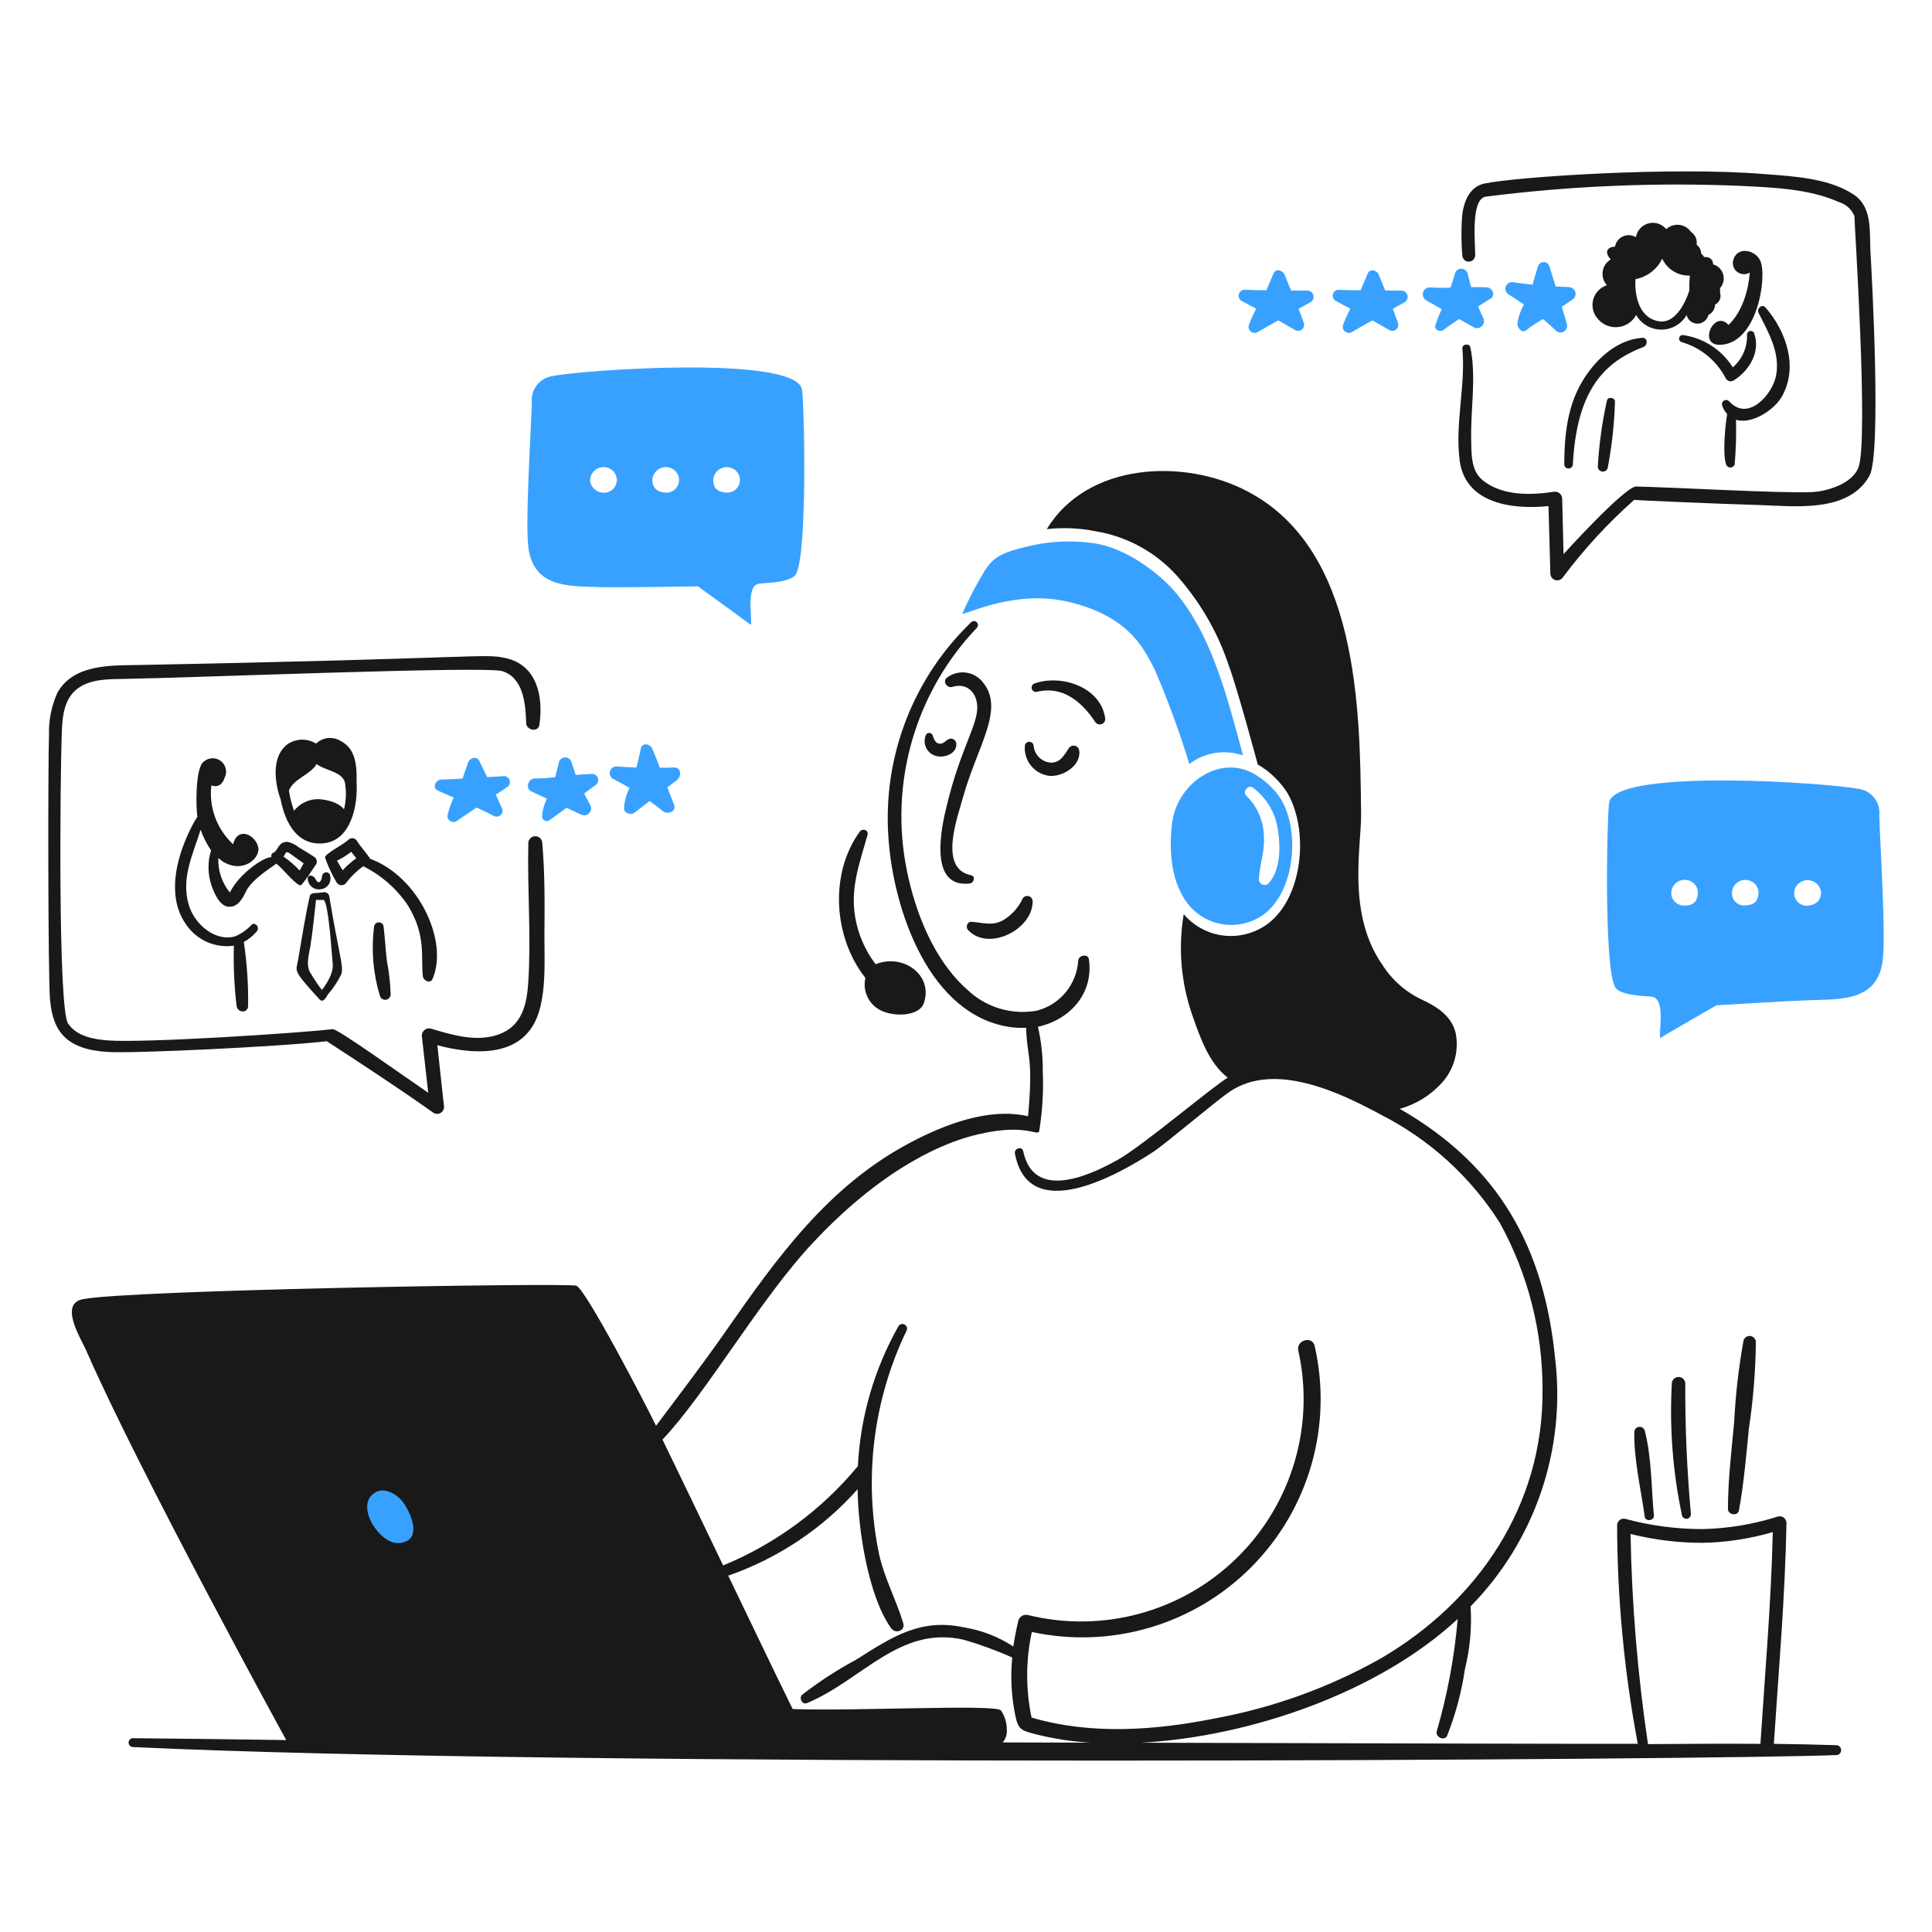 <svg width="600" height="600" viewBox="0 0 501 501" fill="none" xmlns="http://www.w3.org/2000/svg">
<path d="M308.414 198.121C310.368 196.627 312.663 195.641 315.092 195.253C317.521 194.864 320.009 195.084 322.332 195.894C318.261 180.864 314.12 163.83 303.82 152.467C302.429 151.004 294.008 142.447 283.569 140.844C277.692 140.025 271.712 140.356 265.962 141.818C258.933 143.489 257.332 145.02 255.383 147.943C253.188 151.544 251.235 155.287 249.536 159.148C251.26 159.148 263.62 152.748 277.445 156.154C293.8 160.122 297.139 169.516 299.436 173.622C302.872 181.619 305.869 189.797 308.414 198.121Z" fill="#38A1FF"/>
<path d="M174.795 199.025C173.542 199.083 172.357 199.095 171.105 199.095C170.478 197.424 169.852 195.754 169.156 194.153C168.6 192.83 166.511 192.482 166.165 194.153C165.819 195.824 165.468 197.424 165.05 199.025C163.297 198.955 161.501 198.885 159.762 198.747C159.392 198.763 159.037 198.897 158.749 199.129C158.461 199.362 158.255 199.681 158.161 200.039C158.068 200.397 158.091 200.776 158.229 201.119C158.366 201.463 158.611 201.754 158.925 201.949C160.388 202.713 161.849 203.479 163.242 204.313C162.45 205.874 161.976 207.577 161.849 209.323C161.501 210.646 163.449 211.618 164.564 210.714C165.884 209.739 167.137 208.71 168.459 207.723C169.644 208.557 170.757 209.461 171.939 210.365C173.124 211.34 175.488 210.435 174.795 208.697C174.236 207.164 173.61 205.633 173.041 204.173C173.875 203.547 174.795 202.85 175.616 202.224C176.811 201.182 176.603 198.94 174.795 199.025Z" fill="#38A1FF"/>
<path d="M153.497 200.696C152.101 200.719 150.707 200.811 149.321 200.974C148.905 199.859 148.569 198.747 148.209 197.632C148.106 197.278 147.891 196.967 147.596 196.745C147.301 196.524 146.942 196.404 146.573 196.404C146.204 196.404 145.845 196.524 145.55 196.745C145.255 196.967 145.04 197.278 144.937 197.632C144.659 198.955 144.311 200.277 143.963 201.53C142.209 201.752 140.443 201.868 138.675 201.878C137.004 201.878 136.1 204.453 137.768 205.217C139.091 205.846 140.483 206.47 141.806 207.099C141.105 208.538 140.681 210.095 140.553 211.69C140.559 211.938 140.638 212.178 140.781 212.38C140.923 212.583 141.122 212.739 141.353 212.828C141.583 212.918 141.836 212.937 142.077 212.883C142.319 212.83 142.539 212.706 142.71 212.527C144.103 211.482 145.493 210.578 146.886 209.463C148.139 210.019 149.391 210.646 150.644 211.217C150.984 211.398 151.374 211.465 151.756 211.408C152.137 211.35 152.49 211.172 152.763 210.899C153.036 210.626 153.214 210.273 153.27 209.891C153.327 209.51 153.26 209.12 153.078 208.779C152.519 207.797 151.985 206.799 151.478 205.788C152.452 205.022 153.359 204.326 154.401 203.632C154.691 203.442 154.912 203.163 155.03 202.837C155.148 202.51 155.156 202.155 155.054 201.823C154.952 201.492 154.745 201.202 154.464 200.999C154.183 200.796 153.844 200.689 153.497 200.696Z" fill="#38A1FF"/>
<path d="M130.671 201.252C129.211 201.347 127.818 201.46 126.355 201.53C125.659 200.137 124.962 198.677 124.269 197.284C123.642 195.961 121.831 196.52 121.415 197.632C120.914 199.025 120.441 200.485 119.952 201.891C118.074 202.029 116.195 202.099 114.316 202.169C112.923 202.239 112.019 204.396 113.55 205.022C114.872 205.648 116.265 206.204 117.655 206.831C117.001 208.214 116.488 209.66 116.125 211.147C116.025 211.443 116.018 211.762 116.104 212.062C116.191 212.362 116.368 212.628 116.61 212.825C116.852 213.022 117.149 213.14 117.46 213.163C117.772 213.186 118.083 213.114 118.352 212.955C118.422 212.885 122.25 210.313 123.572 209.406C125.103 210.102 126.563 210.799 128.026 211.565C128.318 211.731 128.656 211.797 128.988 211.752C129.321 211.707 129.63 211.554 129.867 211.317C130.104 211.079 130.256 210.771 130.301 210.438C130.345 210.105 130.279 209.767 130.113 209.476C129.627 208.364 129.071 207.249 128.582 206.067C129.557 205.44 130.531 204.814 131.506 204.118C131.792 203.939 132.012 203.671 132.133 203.355C132.253 203.04 132.267 202.694 132.173 202.369C132.079 202.045 131.881 201.76 131.61 201.558C131.339 201.357 131.009 201.249 130.671 201.252Z" fill="#38A1FF"/>
<path d="M406.89 74.451C405.705 74.391 404.522 74.311 403.41 74.311C402.852 72.573 402.366 70.832 401.809 69.093C401.716 68.769 401.519 68.484 401.249 68.281C400.979 68.078 400.65 67.968 400.313 67.968C399.975 67.968 399.646 68.078 399.376 68.281C399.107 68.484 398.91 68.769 398.816 69.093C398.327 70.694 397.841 72.225 397.423 73.825C395.755 73.617 394.167 73.477 392.483 73.199C392.088 73.109 391.673 73.16 391.312 73.345C390.951 73.53 390.667 73.836 390.509 74.21C390.351 74.584 390.33 75.001 390.449 75.389C390.568 75.776 390.82 76.11 391.161 76.33C392.551 77.167 393.874 78.084 395.196 78.975C394.278 80.559 393.687 82.31 393.458 84.126C393.458 84.404 394.432 86.769 395.822 85.586C397.19 84.532 398.633 83.578 400.139 82.733C401.251 83.707 402.366 84.682 403.478 85.739C403.747 86 404.094 86.166 404.467 86.21C404.839 86.255 405.216 86.177 405.539 85.988C405.863 85.798 406.115 85.508 406.258 85.161C406.401 84.815 406.427 84.431 406.331 84.068C405.915 82.538 405.427 81.062 405.011 79.544C405.915 78.918 406.89 78.292 407.794 77.665C408.103 77.46 408.34 77.162 408.469 76.814C408.598 76.466 408.614 76.086 408.513 75.729C408.413 75.371 408.201 75.055 407.909 74.826C407.618 74.596 407.261 74.465 406.89 74.451Z" fill="#38A1FF"/>
<path d="M385.593 74.522C384.202 74.424 382.88 74.451 381.487 74.451C381.139 73.269 380.861 72.084 380.583 70.902C380.48 70.548 380.265 70.236 379.97 70.015C379.675 69.793 379.316 69.674 378.947 69.674C378.578 69.674 378.219 69.793 377.924 70.015C377.629 70.236 377.414 70.548 377.311 70.902C376.963 72.154 376.56 73.407 376.129 74.592C374.319 74.671 372.507 74.648 370.7 74.522C370.313 74.534 369.94 74.67 369.636 74.911C369.332 75.151 369.114 75.483 369.012 75.856C368.911 76.231 368.933 76.627 369.074 76.988C369.215 77.349 369.468 77.655 369.796 77.861C371.119 78.627 372.509 79.394 373.832 80.158C373.257 81.51 372.724 82.879 372.231 84.264C371.813 85.516 373.483 86.283 374.388 85.516C374.598 85.308 377.394 83.359 378.356 82.733C379.608 83.429 380.931 84.196 382.183 84.89C382.524 85.066 382.912 85.129 383.29 85.07C383.669 85.011 384.02 84.833 384.291 84.562C384.562 84.291 384.74 83.941 384.799 83.562C384.859 83.184 384.796 82.796 384.621 82.455C384.132 81.481 383.714 80.436 383.296 79.462C384.34 78.768 385.385 78.141 386.429 77.513C387.89 76.749 387.126 74.629 385.593 74.522Z" fill="#38A1FF"/>
<path d="M363.476 75.356H359.218C358.662 73.965 358.103 72.643 357.547 71.25C357.128 70.135 355.32 69.496 354.694 70.902L352.815 75.286C350.936 75.286 348.987 75.218 347.108 75.148C346.775 75.154 346.453 75.269 346.191 75.474C345.929 75.68 345.74 75.965 345.654 76.287C345.567 76.608 345.588 76.949 345.712 77.259C345.836 77.568 346.057 77.828 346.342 78.001C347.594 78.697 348.917 79.394 350.17 80.02C349.495 81.332 348.891 82.679 348.361 84.056C348.215 84.355 348.167 84.693 348.225 85.021C348.283 85.349 348.443 85.65 348.682 85.882C348.921 86.113 349.228 86.263 349.558 86.31C349.887 86.357 350.223 86.298 350.518 86.142C350.588 86.075 354.486 83.848 355.879 83.081L360.262 85.586C360.529 85.738 360.834 85.808 361.14 85.788C361.445 85.768 361.739 85.659 361.983 85.474C362.227 85.289 362.412 85.036 362.514 84.747C362.616 84.458 362.631 84.145 362.557 83.848C362.141 82.595 361.653 81.343 361.167 80.09C362.209 79.534 363.253 78.908 364.298 78.352C364.584 78.161 364.804 77.885 364.924 77.563C365.045 77.241 365.061 76.889 364.97 76.557C364.879 76.225 364.686 75.93 364.417 75.715C364.149 75.499 363.82 75.373 363.476 75.356Z" fill="#38A1FF"/>
<path d="M321.916 78.001C323.168 78.682 324.491 79.394 325.743 80.02C325.07 81.333 324.465 82.68 323.932 84.056C323.786 84.355 323.738 84.694 323.795 85.022C323.853 85.351 324.013 85.652 324.253 85.884C324.493 86.116 324.8 86.266 325.13 86.312C325.461 86.359 325.797 86.299 326.091 86.142C327.865 85.1 329.651 84.079 331.45 83.081L335.833 85.586C336.1 85.739 336.405 85.81 336.712 85.79C337.018 85.771 337.312 85.661 337.557 85.476C337.801 85.291 337.986 85.038 338.088 84.748C338.19 84.459 338.205 84.145 338.131 83.848C337.712 82.595 337.226 81.343 336.738 80.09C337.782 79.534 338.827 78.908 339.872 78.352C340.17 78.166 340.4 77.889 340.528 77.561C340.655 77.234 340.673 76.874 340.579 76.535C340.485 76.197 340.283 75.898 340.005 75.683C339.727 75.469 339.386 75.35 339.035 75.346H334.789C334.233 73.956 333.677 72.633 333.121 71.24C332.702 70.128 330.891 69.502 330.265 70.892L328.389 75.276C326.51 75.276 324.561 75.208 322.68 75.138C322.349 75.152 322.032 75.272 321.775 75.479C321.517 75.686 321.332 75.97 321.247 76.289C321.162 76.608 321.181 76.947 321.301 77.255C321.421 77.562 321.637 77.824 321.916 78.001Z" fill="#38A1FF"/>
<path d="M332.216 207.307C330.723 204.973 328.753 202.981 326.437 201.46C317.149 194.832 305.378 202.735 303.96 213.291C303.404 217.745 302.985 226.167 306.813 232.58C308.65 235.817 311.672 238.215 315.243 239.266C318.814 240.318 322.653 239.941 325.951 238.216C335.568 233.306 337.504 216.204 332.216 207.307ZM328.945 229.1C328.733 229.29 328.472 229.416 328.192 229.463C327.912 229.511 327.625 229.478 327.362 229.369C327.1 229.259 326.874 229.078 326.711 228.846C326.548 228.613 326.454 228.339 326.44 228.055C326.58 224.368 327.973 220.956 327.765 217.199C327.765 215.19 327.366 213.202 326.589 211.35C325.812 209.498 324.674 207.819 323.241 206.412C322.056 205.368 323.662 203.341 324.912 204.255C326.721 205.613 328.234 207.325 329.358 209.288C330.483 211.25 331.195 213.421 331.452 215.668C332.076 219.904 332.006 225.748 328.945 229.09V229.1Z" fill="#38A1FF"/>
<path d="M207.915 100.759C205.27 91.992 150.158 96.047 143.537 97.487C141.879 97.66 140.355 98.48 139.3 99.771C138.244 101.061 137.741 102.717 137.901 104.376C137.79 110.571 136.092 135.904 137.064 142.307C138.597 152.605 147.853 151.979 156.135 152.257C160.867 152.397 180.979 152.049 180.979 152.049C196.761 163.369 194.441 162.109 194.757 161.793C195.035 159.704 193.434 151.841 196.843 151.352C198.236 151.145 205.057 151.145 206.38 148.918C209.521 143.697 208.547 102.705 207.915 100.759ZM156.906 127.755C155.976 127.846 155.048 127.569 154.32 126.984C153.592 126.398 153.122 125.551 153.011 124.624C153.013 123.993 153.185 123.373 153.51 122.832C153.834 122.29 154.299 121.846 154.855 121.547C155.411 121.248 156.037 121.104 156.668 121.131C157.299 121.158 157.911 121.355 158.439 121.701C159.021 122.073 159.471 122.62 159.725 123.262C159.979 123.905 160.025 124.611 159.855 125.281C159.685 125.95 159.309 126.55 158.78 126.994C158.251 127.438 157.595 127.705 156.906 127.755ZM173.053 127.755C169.852 127.755 169.226 125.947 169.156 124.624C169.157 123.993 169.33 123.373 169.654 122.832C169.979 122.29 170.444 121.846 171 121.547C171.556 121.248 172.182 121.104 172.813 121.131C173.444 121.158 174.056 121.355 174.584 121.701C175.164 122.074 175.613 122.62 175.866 123.262C176.119 123.904 176.164 124.609 175.995 125.278C175.826 125.947 175.451 126.546 174.923 126.991C174.395 127.435 173.741 127.703 173.053 127.755ZM188.852 127.755C185.441 127.755 185.022 125.947 184.955 124.624C184.958 123.994 185.131 123.375 185.456 122.835C185.78 122.294 186.245 121.851 186.8 121.553C187.356 121.254 187.981 121.111 188.611 121.137C189.241 121.164 189.853 121.361 190.38 121.706C190.954 122.082 191.396 122.629 191.645 123.268C191.894 123.908 191.938 124.609 191.77 125.275C191.602 125.94 191.23 126.537 190.708 126.981C190.185 127.426 189.536 127.696 188.852 127.755Z" fill="#38A1FF"/>
<path d="M487.34 211.422C487.426 210.599 487.349 209.767 487.111 208.973C486.874 208.18 486.482 207.442 485.958 206.801C485.433 206.161 484.787 205.631 484.056 205.241C483.326 204.852 482.525 204.611 481.701 204.533C475.161 203.141 419.973 199.105 417.323 207.873C416.766 209.822 415.792 250.813 418.853 256.031C420.176 258.258 426.994 258.258 428.387 258.469C432.145 259.005 429.948 268.589 430.547 269.185C430.547 269.047 445.091 260.696 445.091 260.696C445.091 260.696 464.367 259.511 469.101 259.373C477.383 259.095 486.636 259.651 488.169 249.421C489.149 243.008 487.45 217.685 487.34 211.422ZM440.293 231.675C440.153 232.995 439.737 235.084 436.396 234.806C435.715 234.758 435.066 234.496 434.542 234.059C434.018 233.621 433.645 233.03 433.475 232.369C433.333 231.742 433.37 231.087 433.58 230.479C433.79 229.871 434.165 229.334 434.664 228.927C435.162 228.521 435.764 228.261 436.402 228.178C437.04 228.095 437.688 228.191 438.274 228.456C438.898 228.722 439.425 229.171 439.786 229.745C440.147 230.318 440.324 230.988 440.293 231.665V231.675ZM456.022 231.675C455.882 232.995 455.604 234.806 452.125 234.806C451.436 234.782 450.775 234.53 450.245 234.088C449.716 233.647 449.349 233.042 449.201 232.369C449.064 231.742 449.103 231.09 449.315 230.485C449.527 229.879 449.903 229.344 450.401 228.94C450.899 228.536 451.5 228.278 452.136 228.196C452.772 228.114 453.419 228.21 454.003 228.474C454.623 228.739 455.149 229.186 455.509 229.755C455.87 230.325 456.049 230.991 456.022 231.665V231.675ZM472.237 231.745C472.099 233.065 471.333 234.806 468.272 234.877C467.582 234.824 466.927 234.554 466.4 234.105C465.873 233.657 465.502 233.053 465.339 232.381C465.177 231.709 465.232 231.002 465.496 230.363C465.76 229.723 466.219 229.184 466.809 228.822C467.335 228.471 467.947 228.27 468.579 228.24C469.211 228.21 469.839 228.352 470.397 228.651C470.954 228.95 471.42 229.395 471.744 229.938C472.068 230.482 472.239 231.103 472.237 231.735V231.745Z" fill="#38A1FF"/>
<path d="M251.903 239.042C250.791 238.965 250.373 240.433 250.999 241.129C256.287 246.906 267.91 240.991 267.782 233.682C267.772 233.384 267.666 233.097 267.48 232.863C267.295 232.63 267.039 232.462 266.751 232.384C266.463 232.306 266.157 232.323 265.88 232.432C265.602 232.541 265.366 232.735 265.207 232.988C264.084 235.41 262.236 237.423 259.919 238.749C257.191 240.155 254.759 239.228 251.903 239.042Z" fill="#191919"/>
<path d="M245.49 175.781C244.383 176.693 245.56 178.494 246.883 178.146C250.848 176.893 253.493 179.747 253.423 183.657C253.31 188.386 248.914 194.724 245.49 208.99C244.097 214.626 240.688 230.355 251.474 229.103C252.589 228.962 253.075 227.224 251.752 226.946C243.263 225.205 248.343 211.843 249.803 206.485C253.513 193.351 260.472 184.063 255.024 177.116C254.495 176.39 253.826 175.777 253.056 175.314C252.285 174.852 251.43 174.549 250.54 174.425C249.65 174.3 248.745 174.356 247.877 174.589C247.009 174.822 246.197 175.228 245.49 175.781Z" fill="#191919"/>
<path d="M272.016 201.182C275.426 201.54 280.298 198.677 279.879 194.779C279.868 194.466 279.757 194.165 279.563 193.918C279.37 193.672 279.103 193.494 278.801 193.409C278.5 193.324 278.179 193.337 277.885 193.446C277.591 193.555 277.34 193.754 277.166 194.015C275.982 195.754 275.077 197.702 272.642 197.773C271.484 197.73 270.381 197.27 269.537 196.476C268.693 195.682 268.165 194.61 268.051 193.456C268.037 193.161 267.91 192.882 267.696 192.678C267.482 192.474 267.198 192.36 266.902 192.36C266.607 192.36 266.322 192.474 266.108 192.678C265.895 192.882 265.767 193.161 265.754 193.456C265.619 195.299 266.192 197.124 267.356 198.559C268.519 199.994 270.186 200.932 272.016 201.182Z" fill="#191919"/>
<path d="M247.996 192.9C247.99 192.659 247.921 192.423 247.797 192.216C247.673 192.008 247.497 191.837 247.287 191.718C247.077 191.599 246.84 191.536 246.598 191.536C246.357 191.536 246.119 191.599 245.909 191.718C245.142 192.134 244.516 193.041 243.472 192.83C242.497 192.622 242.149 191.578 241.871 190.743C241.819 190.564 241.715 190.404 241.573 190.284C241.431 190.163 241.256 190.086 241.071 190.064C240.886 190.042 240.698 190.074 240.531 190.158C240.364 190.241 240.226 190.371 240.132 190.533C239.899 191.041 239.776 191.592 239.771 192.151C239.766 192.71 239.878 193.263 240.101 193.776C240.325 194.288 240.653 194.748 241.066 195.124C241.479 195.501 241.967 195.786 242.497 195.961C244.596 196.728 248.158 195.543 247.996 192.9Z" fill="#191919"/>
<path d="M268.885 179.398C275.626 177.758 280.576 182.044 283.985 187.194C284.164 187.484 284.441 187.699 284.766 187.802C285.091 187.904 285.442 187.886 285.755 187.75C286.067 187.615 286.321 187.372 286.469 187.065C286.616 186.758 286.649 186.408 286.56 186.079C285.308 178.008 275.01 174.807 268.259 177.242C267.988 177.337 267.764 177.533 267.632 177.788C267.501 178.044 267.473 178.34 267.553 178.616C267.633 178.892 267.815 179.127 268.063 179.272C268.311 179.418 268.605 179.463 268.885 179.398Z" fill="#191919"/>
<path d="M228.101 261.868C231.858 263.872 238.331 263.469 239.516 260.267C242.159 253.098 234.436 247.114 227.059 250.037C224.336 246.465 222.521 242.286 221.768 237.858C220.44 230.21 222.945 223.732 224.969 216.492C225.318 215.24 223.647 214.684 222.953 215.658C215.017 226.585 216.132 243.148 224.413 253.587C224.043 255.18 224.202 256.851 224.868 258.346C225.533 259.841 226.668 261.077 228.101 261.868Z" fill="#191919"/>
<path d="M476.136 452.556C470.755 452.386 465.372 452.27 459.989 452.208C461.241 433.14 462.912 414.069 463.26 394.931C463.257 394.662 463.192 394.398 463.071 394.158C462.949 393.918 462.774 393.709 462.558 393.548C462.343 393.387 462.094 393.277 461.829 393.228C461.565 393.178 461.292 393.19 461.033 393.263C454.682 395.285 448.071 396.382 441.407 396.519C434.686 396.515 427.994 395.626 421.505 393.877C421.255 393.809 420.993 393.798 420.739 393.846C420.485 393.894 420.245 393.999 420.037 394.153C419.83 394.307 419.66 394.506 419.54 394.736C419.421 394.965 419.355 395.219 419.348 395.477C419.388 414.508 421.182 433.494 424.706 452.196C419.268 452.251 362.254 452.105 295.874 451.912C324.02 450.392 357.344 438.994 378.008 419.833C377.157 429.685 375.339 439.429 372.579 448.924C372.161 450.455 374.598 451.639 375.292 450.039C377.48 444.481 379.023 438.689 379.889 432.779C381.205 427.481 381.698 422.012 381.349 416.564C389.587 408.172 395.834 398.037 399.628 386.906C403.423 375.776 404.667 363.935 403.271 352.259C400.397 323.519 388.742 302.311 362.975 287.537C367.219 286.365 371.036 283.997 373.972 280.716C375.524 278.981 376.648 276.906 377.252 274.658C377.857 272.41 377.925 270.052 377.452 267.772C376.337 263.386 372.579 261.009 368.684 259.21C364.41 257.186 360.811 253.972 358.316 249.954C349.268 236.803 353.025 219.473 352.955 211.192C352.677 183.136 352.191 142.432 323.449 127.4C306.886 118.7 281.831 120.022 271.463 137.212C275.688 136.741 279.961 136.929 284.128 137.77C292.734 139.189 300.541 143.66 306.119 150.366C311.732 156.948 316.01 164.559 318.717 172.775C321.014 179.038 326.162 198.246 326.162 198.246C329.3 200.069 331.95 202.624 333.887 205.693C339.887 216.102 337.612 235.21 326.72 240.839C323.491 242.558 319.771 243.122 316.177 242.439C312.582 241.756 309.329 239.865 306.956 237.081C305.493 245.852 306.258 254.851 309.183 263.248C311.27 269.233 313.496 275.636 318.369 279.463C314.711 281.552 296.528 296.971 289.975 300.691C282.319 305.004 268.051 311.407 265.338 298.531C265.06 297.141 262.971 297.767 263.181 299.087C266.66 317.875 289.985 304.656 299.09 298.672C302.57 296.374 315.515 285.31 318.995 283.013C330.616 275.287 347.319 283.221 358.106 289.067C370.716 295.48 381.366 305.172 388.937 317.123C396.262 330.421 400.07 345.369 400.002 360.55C400.21 390.337 383.298 415.322 358.038 430.074C344.68 437.586 330.17 442.834 315.097 445.605C299.509 448.736 282.875 449.918 267.502 445.394C265.96 438.073 265.984 430.507 267.572 423.195C277.733 425.398 288.285 425.001 298.252 422.043C308.219 419.084 317.278 413.659 324.591 406.269C331.905 398.879 337.235 389.764 340.09 379.767C342.945 369.77 343.232 359.214 340.924 349.077C340.368 346.294 336.054 347.477 336.678 350.26C338.809 359.84 338.46 369.806 335.665 379.215C332.869 388.623 327.72 397.163 320.704 404.026C313.688 410.89 305.036 415.85 295.568 418.437C286.101 421.024 276.129 421.153 266.598 418.811C266.082 418.677 265.534 418.747 265.067 419.005C264.601 419.264 264.252 419.693 264.093 420.202C263.55 422.435 263.108 424.692 262.77 426.965C258.938 424.456 254.624 422.774 250.105 422.025C238.802 419.603 231.696 424.237 221.919 430.445C217.029 433.059 212.372 436.086 207.998 439.493C207.094 440.327 208.069 442.138 209.251 441.649C223.559 435.698 233.351 421.377 249.962 425.227C254.238 426.467 258.423 428.001 262.487 429.818C262.008 434.77 262.261 439.765 263.239 444.643C264.005 448.541 264.839 448.749 268.599 449.723C273.259 450.896 278.019 451.626 282.815 451.905L260.002 451.837C260.39 451.399 260.686 450.888 260.871 450.333C261.057 449.778 261.128 449.192 261.082 448.608C261.109 446.798 260.574 445.023 259.551 443.528C257.88 441.857 221.067 443.806 205.546 443.18C199.91 431.697 194.411 420.134 188.843 408.593C201.754 404.111 213.303 396.396 222.387 386.184C222.522 396.782 225.178 413.959 231.087 422.233C232.202 423.764 234.844 422.93 234.218 420.911C232.41 414.856 229.348 409.287 227.956 403.025C223.913 383.467 226.407 363.123 235.055 345.122C235.212 344.845 235.252 344.517 235.167 344.21C235.082 343.903 234.879 343.643 234.601 343.486C234.324 343.329 233.996 343.289 233.69 343.374C233.383 343.459 233.123 343.662 232.966 343.939C226.697 355.047 223.099 367.461 222.457 380.199C213.097 391.515 201.1 400.358 187.52 405.948C182.302 395.092 177.082 384.155 171.794 373.308C183.159 361.332 197.345 336.51 210.974 322.088C230.183 301.627 245.912 296.337 251.129 294.806C266.024 290.631 269.226 295.084 269.504 293.206C270.326 288.072 270.629 282.869 270.408 277.675C270.436 273.834 270.016 270.003 269.155 266.259C277.159 264.521 283.632 257.91 282.379 248.792C282.169 247.191 279.664 247.68 279.594 249.14C279.399 252.152 278.258 255.025 276.334 257.349C274.409 259.674 271.8 261.331 268.877 262.084C265.641 262.666 262.313 262.472 259.167 261.516C256.021 260.561 253.147 258.872 250.781 256.588C242.152 248.932 237.349 236.613 235.123 225.548C232.89 214.402 233.377 202.883 236.54 191.965C239.703 181.047 245.449 171.052 253.294 162.825C253.487 162.632 253.596 162.369 253.596 162.095C253.596 161.821 253.487 161.559 253.294 161.365C253.1 161.171 252.837 161.063 252.564 161.063C252.29 161.063 252.027 161.171 251.833 161.365C244.356 168.548 238.557 177.295 234.851 186.979C231.146 196.663 229.625 207.047 230.398 217.387C231.651 235.761 240.919 263.529 262.274 266.382C263.544 266.532 264.824 266.578 266.102 266.52C266.235 274.072 268.046 273.749 266.588 289.488C266.518 289.488 266.518 289.418 266.45 289.418C256.357 287.191 245.015 291.575 236.175 296.237C214.845 307.432 201.49 326.144 188.079 345.372C182.302 353.654 176.177 361.655 170.123 369.728C167.548 364.37 151.821 334.157 149.454 333.406C146.999 332.614 34.224 334.481 21.539 336.885C15.276 338.068 20.845 346.838 22.375 350.247C35.945 381.357 74.151 451.158 74.229 451.229C60.865 451.021 47.926 450.88 34.489 450.743C34.185 450.743 33.894 450.864 33.678 451.079C33.463 451.294 33.342 451.586 33.342 451.89C33.342 452.194 33.463 452.486 33.678 452.701C33.894 452.916 34.185 453.037 34.489 453.037C147.094 458.425 447.629 456.334 475.993 455.126C476.169 455.148 476.347 455.134 476.517 455.084C476.686 455.034 476.844 454.95 476.98 454.837C477.115 454.723 477.226 454.583 477.306 454.425C477.385 454.267 477.431 454.094 477.441 453.918C477.451 453.741 477.424 453.564 477.363 453.399C477.302 453.233 477.207 453.081 477.084 452.954C476.962 452.826 476.815 452.725 476.651 452.656C476.488 452.588 476.313 452.554 476.136 452.556ZM456.509 452.208C446.767 452.138 437.023 452.208 427.349 452.278C424.663 434.231 423.153 416.028 422.827 397.784C428.926 399.311 435.19 400.082 441.477 400.081C447.652 399.971 453.784 399.035 459.711 397.298C459.292 415.67 457.694 433.904 456.509 452.208Z" fill="#191919"/>
<path d="M103.597 388.526C102.622 387.552 99.283 385.114 96.568 387.552C92.462 391.169 98.587 400.425 103.331 400.147C110.836 399.733 105.408 389.921 103.597 388.526Z" fill="#38A1FF"/>
<path d="M428.882 392.982C428.21 385.82 428.323 377.952 426.514 370.991C426.421 370.675 426.218 370.403 425.943 370.223C425.667 370.044 425.336 369.968 425.01 370.01C424.683 370.052 424.382 370.208 424.161 370.452C423.94 370.696 423.812 371.01 423.802 371.339C423.661 378.508 425.54 386.234 426.514 393.33C426.722 394.653 429.012 394.375 428.882 392.982Z" fill="#191919"/>
<path d="M438.485 392.704C437.468 381.307 436.955 370.087 437.022 358.604C436.969 358.18 436.763 357.79 436.442 357.508C436.122 357.225 435.71 357.07 435.283 357.07C434.856 357.07 434.443 357.225 434.123 357.508C433.803 357.79 433.596 358.18 433.543 358.604C432.888 370.153 433.778 381.738 436.188 393.052C436.277 393.315 436.455 393.538 436.692 393.682C436.929 393.826 437.209 393.882 437.483 393.841C437.757 393.799 438.007 393.663 438.191 393.455C438.374 393.247 438.478 392.981 438.485 392.704Z" fill="#191919"/>
<path d="M450.943 391.662C452.21 384.693 452.821 377.464 453.518 370.435C454.638 363.016 455.242 355.528 455.326 348.025C455.318 347.635 455.169 347.261 454.909 346.971C454.648 346.68 454.292 346.493 453.905 346.442C453.518 346.392 453.126 346.481 452.8 346.695C452.473 346.908 452.234 347.232 452.125 347.607C450.859 354.645 450.046 361.757 449.69 368.899C448.994 376.346 448.089 383.861 448.089 391.309C448.089 392.844 450.65 393.26 450.943 391.662Z" fill="#191919"/>
<path d="M485.044 65.336C484.766 60.185 485.6 53.853 480.868 50.581C474.465 46.195 465.069 45.709 457.624 45.153C433.769 43.149 393.213 45.852 384.979 47.588C381.222 48.354 379.691 51.972 379.205 55.521C378.891 59.087 378.891 62.674 379.205 66.24C379.222 66.672 379.405 67.08 379.716 67.379C380.028 67.679 380.443 67.846 380.875 67.846C381.307 67.846 381.722 67.679 382.033 67.379C382.344 67.08 382.527 66.672 382.544 66.24C382.544 62.691 381.362 51.694 385.257 50.997C407.293 48.193 429.527 47.262 451.72 48.214C459.934 48.633 469.255 48.981 476.845 52.39C477.743 52.659 478.57 53.122 479.268 53.748C479.965 54.374 480.516 55.146 480.88 56.01C480.88 57.878 484.523 113.427 481.993 121.009C480.602 125.393 473.644 127.552 469.398 127.623C460.958 127.898 436.119 126.465 424.308 126.16C421.384 126.09 405.447 143.695 405.447 143.695C405.447 143.695 405.239 134.091 405.099 129.288C405.09 129.013 405.019 128.743 404.892 128.498C404.764 128.253 404.584 128.039 404.364 127.873C404.144 127.706 403.89 127.591 403.62 127.535C403.349 127.479 403.07 127.484 402.802 127.55C396.748 128.454 389.44 128.592 384.43 124.486C381.437 122.052 381.577 117.668 381.507 114.118C381.299 106.323 382.9 97.836 381.299 90.108C381.089 88.925 379.072 89.204 379.213 90.386C380.114 99.99 377.261 109.734 378.516 119.406C379.977 130.541 392.016 132.212 401.55 131.237C401.69 137.084 401.898 142.931 402.038 148.772C402.051 149.151 402.184 149.515 402.419 149.813C402.653 150.11 402.977 150.325 403.342 150.426C403.707 150.527 404.095 150.509 404.448 150.374C404.802 150.239 405.104 149.995 405.31 149.677C410.766 142.392 416.944 135.678 423.751 129.637C424.167 129.707 445.813 130.681 456.181 130.959C465.299 131.237 479.357 133.116 484.786 123.374C487.914 117.735 485.425 71.694 485.044 65.336Z" fill="#191919"/>
<path d="M405.638 120.453C405.657 120.735 405.782 121 405.989 121.193C406.195 121.386 406.467 121.493 406.75 121.493C407.033 121.493 407.305 121.386 407.511 121.193C407.718 121 407.843 120.735 407.862 120.453C408.892 101.102 415.976 93.9 426.166 89.97C427.349 89.554 427.349 87.465 425.818 87.605C419.415 88.091 414.127 92.893 410.788 98.126C406.472 104.865 405.673 112.59 405.638 120.453Z" fill="#191919"/>
<path d="M416.702 103.89C415.449 109.523 414.658 115.248 414.337 121.009C414.345 121.322 414.464 121.62 414.673 121.853C414.881 122.085 415.166 122.236 415.475 122.277C415.784 122.319 416.099 122.25 416.361 122.081C416.624 121.913 416.818 121.656 416.909 121.358C417.99 115.687 418.618 109.939 418.788 104.168C418.858 103.054 416.902 102.776 416.702 103.89Z" fill="#191919"/>
<path d="M462.145 102.705C466.356 95.068 463.19 85.922 457.832 79.74C456.927 78.695 455.464 80.018 456.023 81.13C458.598 86.21 461.729 91.568 460.545 97.485C459.573 102.357 453.237 109.524 448.368 104.026C448.198 103.862 447.979 103.759 447.746 103.73C447.512 103.702 447.275 103.75 447.071 103.868C446.867 103.986 446.707 104.167 446.614 104.384C446.522 104.6 446.503 104.841 446.559 105.07C446.823 105.924 447.274 106.709 447.879 107.367C447.411 110.09 446.642 117.763 447.601 120.393C447.671 120.634 447.818 120.846 448.019 120.996C448.22 121.147 448.464 121.228 448.715 121.228C448.966 121.228 449.21 121.147 449.411 120.996C449.611 120.846 449.758 120.634 449.828 120.393C450.159 116.552 450.275 112.695 450.176 108.84C454.214 110.153 460.146 106.335 462.145 102.705Z" fill="#191919"/>
<path d="M449.55 98.67C453.545 96.21 456.579 91.293 454.908 86.49C454.839 86.273 454.695 86.087 454.501 85.966C454.307 85.844 454.076 85.796 453.85 85.83C453.624 85.863 453.418 85.976 453.267 86.148C453.117 86.32 453.032 86.54 453.029 86.769C453.092 88.37 452.793 89.965 452.155 91.436C451.517 92.906 450.555 94.213 449.342 95.26C447.943 93.036 446.081 91.139 443.883 89.698C441.686 88.257 439.204 87.306 436.607 86.909C436.488 86.876 436.364 86.867 436.241 86.882C436.119 86.897 436.001 86.936 435.894 86.997C435.787 87.057 435.692 87.138 435.616 87.236C435.541 87.333 435.485 87.444 435.452 87.563C435.419 87.681 435.41 87.805 435.425 87.928C435.44 88.05 435.479 88.168 435.54 88.275C435.6 88.383 435.681 88.477 435.779 88.553C435.876 88.629 435.987 88.685 436.106 88.718C438.546 89.427 440.816 90.627 442.778 92.242C444.74 93.857 446.353 95.855 447.518 98.114C447.611 98.288 447.738 98.441 447.892 98.564C448.046 98.688 448.224 98.778 448.414 98.83C448.604 98.882 448.803 98.895 448.999 98.867C449.194 98.84 449.381 98.772 449.55 98.67Z" fill="#191919"/>
<path d="M448.228 84.264C444.578 80.128 440.262 89.414 445.863 89.414C455.605 89.414 458.318 71.947 456.509 67.701C455.257 64.71 450.317 63.735 449.41 67.63C449.297 68.18 449.346 68.751 449.552 69.273C449.757 69.795 450.111 70.246 450.568 70.571C451.026 70.896 451.568 71.08 452.129 71.102C452.69 71.124 453.245 70.982 453.726 70.694C453.726 71.18 453.238 79.532 448.228 84.264Z" fill="#191919"/>
<path d="M414.265 82.593C414.888 83.369 415.694 83.98 416.61 84.369C417.527 84.759 418.525 84.916 419.517 84.827C420.509 84.737 421.463 84.404 422.295 83.856C423.127 83.309 423.81 82.564 424.285 81.688C424.945 82.84 425.898 83.796 427.047 84.461C428.195 85.126 429.499 85.477 430.826 85.477C432.154 85.477 433.458 85.126 434.606 84.461C435.755 83.796 436.708 82.84 437.368 81.688C437.516 82.325 437.875 82.892 438.387 83.299C438.899 83.705 439.533 83.927 440.186 83.927C440.84 83.927 441.474 83.705 441.986 83.299C442.497 82.892 442.857 82.325 443.005 81.688C443.513 81.435 443.944 81.049 444.253 80.572C444.561 80.095 444.736 79.543 444.758 78.975C445.319 78.703 445.758 78.231 445.99 77.652C446.222 77.073 446.229 76.428 446.011 75.844C446.081 75.476 446.081 75.098 446.011 74.73C446.395 74.308 446.678 73.804 446.839 73.257C447.001 72.709 447.036 72.132 446.942 71.57C446.848 71.007 446.628 70.473 446.298 70.007C445.968 69.542 445.536 69.157 445.036 68.883C444.771 68.738 444.491 68.622 444.202 68.535C444.34 67.771 443.713 66.518 441.905 66.656C441.706 66.311 441.446 66.004 441.138 65.752C441.134 65.303 441.025 64.862 440.82 64.463C440.615 64.064 440.319 63.718 439.956 63.455C440.063 62.816 439.98 62.159 439.719 61.567C439.457 60.974 439.027 60.471 438.483 60.12C438.135 59.618 437.684 59.197 437.159 58.884C436.635 58.572 436.049 58.376 435.442 58.31C434.835 58.244 434.221 58.309 433.641 58.502C433.062 58.694 432.53 59.008 432.083 59.424C431.541 58.757 430.818 58.26 430 57.994C429.183 57.728 428.306 57.703 427.475 57.924C426.644 58.144 425.895 58.6 425.317 59.236C424.739 59.873 424.357 60.662 424.217 61.511C423.713 61.202 423.14 61.023 422.55 60.989C421.96 60.955 421.371 61.066 420.834 61.314C420.297 61.562 419.83 61.938 419.473 62.409C419.117 62.88 418.881 63.432 418.789 64.016C418.551 63.808 415.114 64.319 417.676 67.285C417.121 67.616 416.647 68.067 416.288 68.605C415.93 69.143 415.695 69.754 415.602 70.394C415.508 71.033 415.559 71.686 415.749 72.303C415.939 72.921 416.265 73.489 416.702 73.966C415.855 74.234 415.087 74.708 414.469 75.347C413.85 75.985 413.4 76.767 413.158 77.622C412.916 78.478 412.891 79.379 413.084 80.247C413.277 81.115 413.683 81.921 414.265 82.593ZM429.994 83.289C423.393 81.987 424.009 72.71 424.149 72.365C425.633 72.088 427.031 71.464 428.228 70.545C429.425 69.626 430.388 68.436 431.038 67.074C431.67 68.428 432.687 69.567 433.962 70.346C435.237 71.126 436.714 71.513 438.207 71.458C438.084 72.73 438.037 74.008 438.067 75.286C438.067 75.426 435.432 84.361 429.994 83.289Z" fill="#191919"/>
<path d="M84.737 270.009C94.063 276.066 103.389 282.189 112.437 288.591C112.709 288.752 113.018 288.838 113.334 288.841C113.649 288.844 113.96 288.764 114.235 288.609C114.51 288.454 114.739 288.229 114.9 287.958C115.06 287.686 115.147 287.377 115.15 287.061C114.594 281.703 113.967 276.412 113.411 271.054C123.502 273.699 136.307 274.325 139.857 262.079C141.595 255.954 141.179 248.855 141.179 242.592C141.247 234.656 141.317 226.585 140.621 218.649C140.621 218.17 140.43 217.71 140.091 217.37C139.752 217.031 139.292 216.841 138.812 216.841C138.332 216.841 137.872 217.031 137.533 217.37C137.194 217.71 137.003 218.17 137.003 218.649C136.725 230.621 137.755 242.522 137.003 254.491C136.655 260.338 135.473 266.044 129.278 268.268C123.572 270.287 117.307 268.406 111.743 266.738C111.465 266.666 111.175 266.657 110.893 266.714C110.612 266.771 110.347 266.891 110.119 267.065C109.891 267.24 109.705 267.464 109.576 267.72C109.448 267.977 109.379 268.259 109.376 268.546L111.047 283.371C103.391 278.151 87.525 266.738 86.272 266.876C76.39 267.99 37.425 270.495 28.021 269.799C24.334 269.521 19.88 268.754 17.653 265.415C15.005 261.45 15.631 201.402 15.979 191.44C16.117 187.264 16.117 182.114 19.529 179.05C22.868 176.059 27.811 176.129 31.986 176.059C49.872 175.781 125.869 172.65 130.253 174.04C135.819 175.781 136.307 182.74 136.445 187.542C136.515 189.351 139.508 189.977 139.857 188.028C140.969 180.721 139.301 172.369 131.017 170.631C125.31 169.394 125.07 170.729 36.092 172.44C28.715 172.58 19.041 172.162 14.865 179.677C13.319 183.131 12.581 186.892 12.708 190.673C12.43 196.798 12.43 253.865 12.986 259.363C13.737 267.68 17.422 272.201 28.089 272.795C34.213 273.213 72.071 271.472 84.737 270.009Z" fill="#191919"/>
<path d="M96.987 240.433C96.245 246.413 96.767 252.482 98.517 258.248C98.613 258.571 98.82 258.849 99.102 259.034C99.384 259.218 99.722 259.297 100.056 259.255C100.39 259.214 100.699 259.055 100.927 258.807C101.156 258.56 101.289 258.239 101.303 257.902C101.218 254.981 100.892 252.071 100.328 249.203C99.98 246.279 99.827 243.356 99.492 240.435C99.492 240.103 99.36 239.784 99.126 239.549C98.891 239.314 98.572 239.182 98.24 239.181C97.908 239.181 97.589 239.313 97.354 239.547C97.119 239.782 96.987 240.1 96.987 240.433Z" fill="#191919"/>
<path d="M105.824 234.867C110.626 242.738 109.08 248.424 109.654 253.168C109.792 254.283 111.533 255.187 112.159 253.865C116.382 244.228 108.652 227.312 95.942 222.687C95.942 222.339 93.369 219.416 92.532 218.023C92.424 217.844 92.277 217.692 92.102 217.578C91.927 217.464 91.728 217.391 91.521 217.365C91.314 217.338 91.103 217.358 90.905 217.424C90.707 217.49 90.526 217.6 90.376 217.745C89.053 219.068 83.903 221.503 84.321 222.477C85.108 224.703 86.109 226.848 87.312 228.88C87.449 229.087 87.635 229.256 87.854 229.373C88.072 229.491 88.316 229.552 88.564 229.552C88.812 229.552 89.057 229.491 89.275 229.373C89.494 229.256 89.68 229.087 89.817 228.88C91.047 227.244 92.526 225.812 94.201 224.636C98.905 226.969 102.913 230.497 105.824 234.867ZM88.845 225.678L87.382 223.173C88.7 222.558 89.938 221.787 91.072 220.876C91.488 221.435 91.906 221.991 92.395 222.547C91.114 223.475 89.925 224.524 88.845 225.678Z" fill="#191919"/>
<path d="M78.197 229.438C79.6 227.777 80.702 225.956 81.954 224.148C82.146 223.824 82.202 223.438 82.111 223.074C82.02 222.709 81.789 222.395 81.468 222.199C80.146 221.295 78.753 220.528 77.43 219.694C76.585 218.998 75.582 218.52 74.509 218.301C72.062 218.301 72.09 220.676 70.96 221.087C70.844 221.125 70.736 221.186 70.645 221.267C70.553 221.348 70.479 221.447 70.427 221.558C70.374 221.668 70.345 221.789 70.341 221.911C70.336 222.033 70.357 222.155 70.401 222.269C68.244 222.199 61.772 226.863 59.615 231.455C57.545 228.933 56.477 225.737 56.614 222.477C56.959 222.757 57.307 223.103 57.726 223.384C63.154 226.723 67.47 222.409 66.994 219.834C66.298 216.355 61.566 214.266 60.454 218.93C58.368 217.006 56.77 214.615 55.789 211.953C54.809 209.29 54.475 206.433 54.815 203.617C54.815 203.687 57.182 204.802 58.227 201.738C58.608 201.019 58.725 200.189 58.557 199.392C58.39 198.596 57.948 197.883 57.31 197.378C56.671 196.874 55.876 196.609 55.062 196.63C54.248 196.651 53.468 196.957 52.856 197.495C50.629 198.955 50.77 209.326 51.188 211.831C50.977 211.901 40.331 228.95 48.402 239.947C49.758 241.871 51.62 243.384 53.782 244.317C55.944 245.25 58.321 245.568 60.652 245.235C60.499 250.442 60.732 255.653 61.348 260.826C61.556 262.702 64.339 262.842 64.339 260.826C64.419 255.283 64.047 249.743 63.227 244.26C64.529 243.56 65.686 242.617 66.634 241.482C67.47 240.368 66.007 238.837 65.103 239.952C63.941 241.17 62.544 242.14 60.997 242.805C55.987 244.265 50.419 239.882 48.888 234.453C46.939 227.494 50.141 221.3 52.02 215.165C52.698 217.056 53.61 218.856 54.732 220.523C53.804 223.523 53.853 226.741 54.873 229.711C55.569 231.59 56.959 235.07 59.397 235.14C61.761 235.21 62.946 232.913 63.781 231.172C65.381 227.762 71.576 224.213 71.646 223.935C73.254 225.122 77.368 230.418 78.197 229.438ZM73.535 222.129C73.813 221.713 74.091 221.087 74.286 221.016C74.737 220.849 75.319 221.472 78.74 223.87L77.698 225.748C76.441 224.399 75.046 223.186 73.535 222.129Z" fill="#191919"/>
<path d="M81.817 227.975C81.538 227.071 79.868 226.585 79.797 227.697C79.79 228.107 79.87 228.514 80.032 228.891C80.194 229.268 80.435 229.606 80.738 229.882C81.04 230.159 81.399 230.368 81.789 230.495C82.179 230.622 82.591 230.665 82.999 230.621C83.452 230.599 83.893 230.47 84.286 230.243C84.679 230.017 85.011 229.699 85.257 229.318C85.502 228.936 85.652 228.502 85.695 228.05C85.738 227.599 85.672 227.144 85.504 226.723C85.395 226.536 85.231 226.388 85.035 226.298C84.839 226.207 84.62 226.179 84.408 226.217C84.195 226.255 84 226.357 83.847 226.51C83.695 226.663 83.593 226.858 83.555 227.071C83.417 228.394 82.721 229.646 81.817 227.975Z" fill="#191919"/>
<path d="M82.79 259.085C83.749 260.14 84.391 258.945 85.017 257.903C86.39 256.315 87.559 254.561 88.496 252.682C89.183 250.503 87.94 247.94 85.365 232.292C85.266 231.979 85.054 231.713 84.771 231.547C84.489 231.38 84.154 231.323 83.832 231.387C82.412 231.67 80.498 231.347 80.353 232.292C79.1 237.803 78.266 243.426 77.291 248.992C76.715 252.069 75.854 251.47 82.79 259.085ZM80.493 245.308C81.144 241.345 81.467 237.374 81.953 233.336C82.578 233.406 83.208 233.406 83.832 233.336C85.225 233.547 86.059 248.161 86.269 249.761C86.685 252.767 83.624 256.525 83.484 256.72C82.471 255.412 81.541 254.041 80.701 252.615C79.17 250.525 80.092 247.745 80.493 245.305V245.308Z" fill="#191919"/>
<path d="M88.078 191.996C87.101 191.466 85.981 191.262 84.879 191.412C83.778 191.562 82.753 192.058 81.953 192.83C80.842 192.137 79.554 191.781 78.244 191.806C76.934 191.831 75.66 192.235 74.576 192.971C69.148 197.076 72.419 206.472 72.768 207.236C73.88 213.291 77.151 219.556 84.18 218.649C90.794 217.815 92.88 209.326 92.462 202.645C92.74 194.919 90.235 193.181 88.078 191.996ZM82.79 207.236C81.54 207.187 80.296 207.433 79.159 207.956C78.022 208.478 77.024 209.262 76.247 210.242C75.635 208.55 75.192 206.802 74.924 205.022C76.147 201.881 80.501 200.921 82.094 198.133C84.458 199.942 89.471 200.137 89.539 203.629C89.838 205.719 89.721 207.848 89.193 209.892C89.123 209.741 87.73 207.665 82.79 207.236Z" fill="#191919"/>
</svg>
